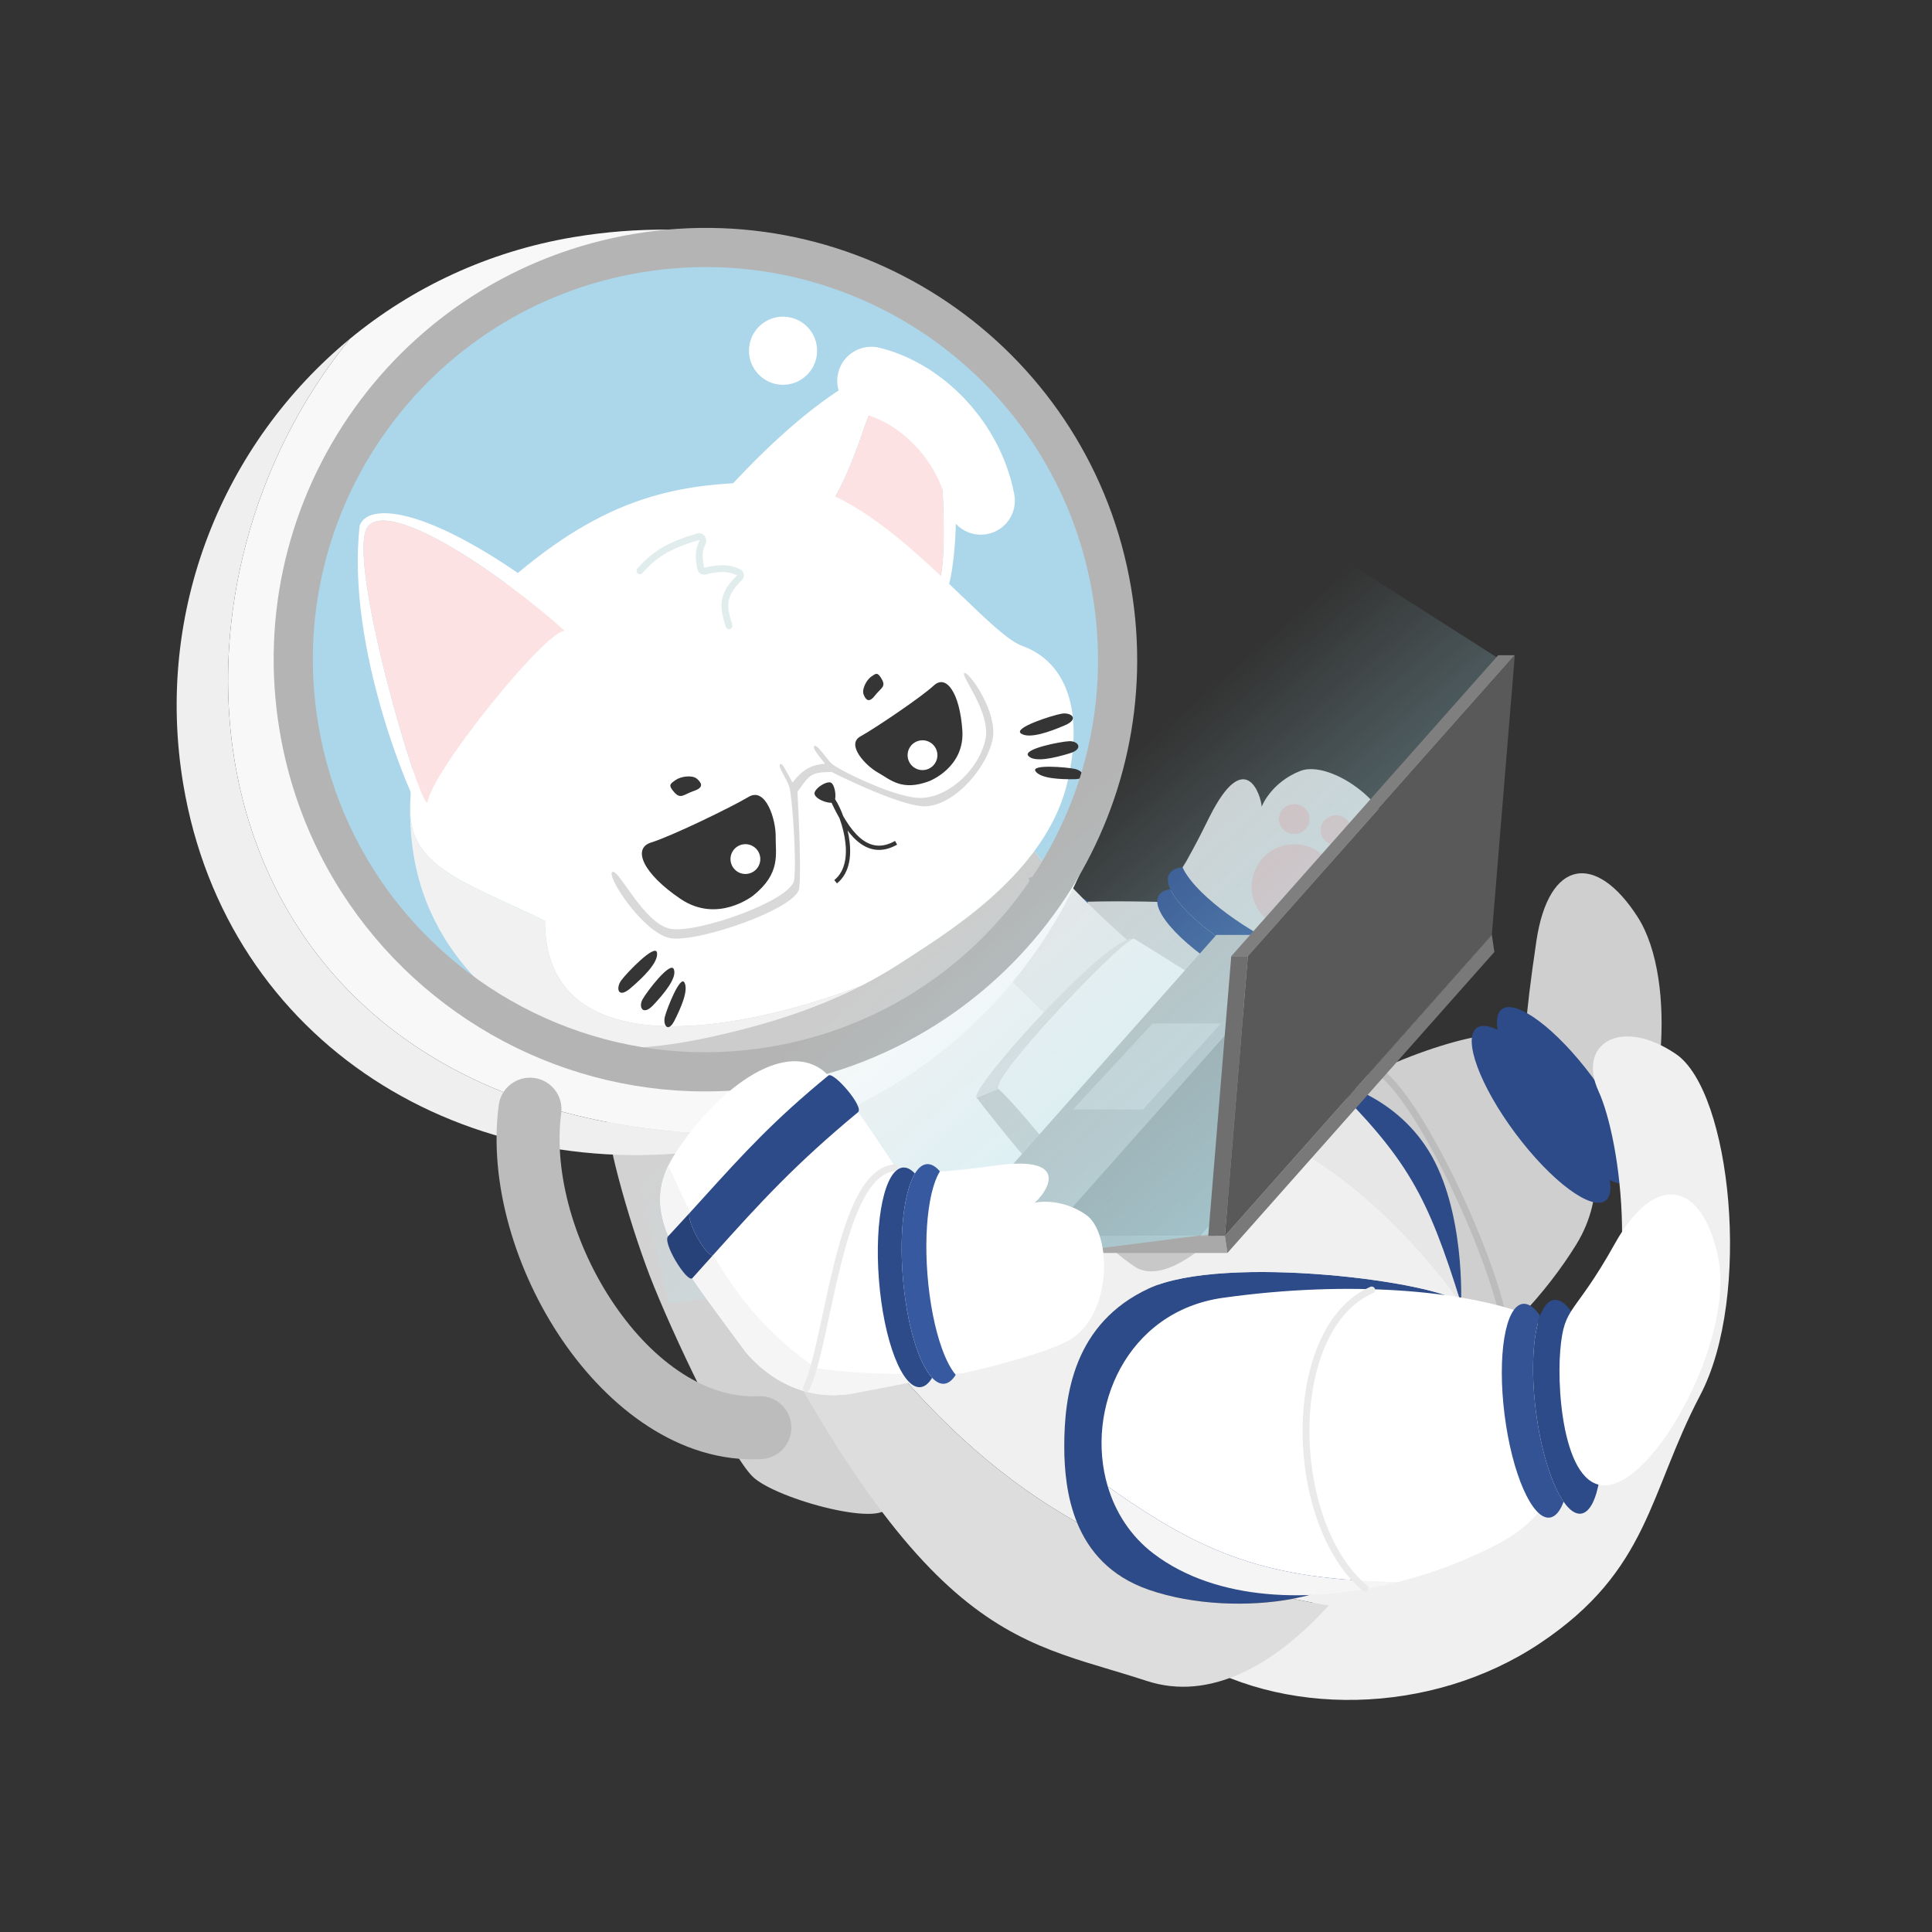 <svg width="2269" height="2269" viewBox="0 0 2269 2269" fill="none" xmlns="http://www.w3.org/2000/svg">
    <rect x="0" y="0" width="2269" height="2269" fill="#333333" stroke="none"/>
    <style>

        #ASTRONAUT {
            animation: ASTRONAUT 6s ease-in-out infinite;
        }

        #l_pupil {
            animation: l_pupil 5s ease-in-out infinite;
        }

        #r_pupil {
            animation: r_pupil 5s ease-in-out infinite;
        }

        #blue_light {
            animation: blue_light 3s ease-in-out infinite;
        }

        #head {
            transform-origin: 999px 1152px;
            animation: head 6s ease-in-out infinite;
        }

        #r_arm, #notebook {
            transform-origin: 896px 1382px;
            animation: r_arm 6s ease-in-out infinite;
        }

        #l_arm {
            transform-origin: 1229px 1173px;
            animation: l_arm 3s ease-in-out infinite;
        }

        #r_leg {
            transform-origin: 1440px 1690px;
            animation: r_leg 4s ease-in-out infinite;
        }

        #l_leg {
            transform-origin: 1600px 1444px;
            animation: l_leg 3s ease-in-out infinite;
        }

        @keyframes ASTRONAUT {
            0%, 100% {
                transform: translateY(0px);
            }

            50% {
                transform: translateY(-50px);
            }
        }

        @keyframes l_pupil {
            0%, 100% {
                transform: translate(10px, -15px);
            }

            50% {
                transform: translate(-20px, 10px);
            }
        }

        @keyframes r_pupil {
            0%, 100% {
                transform: translate(0px);
            }

            50% {
                transform: translate(-28px, 20px);
            }
        }

        @keyframes blue_light {
            0%, 2%, 6%, 10%, 100% {
                opacity: 1;
            }

            4%, 8% {
                opacity: 0;
            }
        }

        @keyframes head {
            0%, 100% {
                transform: rotate(0deg);
            }

            50% {
                transform: rotate(5deg);
            }
        }

        @keyframes r_arm {
            0%, 100% {
                transform: rotate(-3deg);
            }

            50% {
                transform: rotate(3deg);
            }
        }

        @keyframes l_arm {
            0%, 100% {
                transform: rotate(-5deg);
            }

            50% {
                transform: rotate(5deg);
            }
        }

        @keyframes r_leg {
            0%, 100% {
                transform: rotate(0deg);
            }

            50% {
                transform: rotate(10deg);
            }
        }

        @keyframes l_leg {
            0%, 100% {
                transform: rotate(0deg);
            }

            50% {
                transform: rotate(8deg);
            }
        }
    </style>
    <g>
        <g id="ASTRONAUT">
            <g id="l_arm">
                <g id="upper">
                    <path id="Vector 273"
                        d="M1209.87 1067.02C1153.47 1091 1166.21 1195.07 1198.15 1267.12C1199.94 1271.17 1201.86 1274.96 1203.9 1278.52C1219.35 1305.45 1241.98 1318.85 1272.38 1325.06L1329.17 1329.83C1350.06 1329.96 1373.26 1329.03 1398.88 1328C1405.64 1327.73 1412.57 1327.45 1419.67 1327.19L1436.72 1326.49C1494.41 1319.81 1531.27 1287.24 1548.23 1247.08C1581.52 1168.24 1538.1 1060.14 1424.83 1061.11C1369.14 1059.02 1316.99 1057.87 1277.28 1059L1222.1 1063.6C1217.06 1064.57 1212.95 1065.71 1209.87 1067.02Z"
                        fill="#CFCFCF" />
                </g>
                <g id="lower">
                    <g id="Vector 273_2">
                        <path fill-rule="evenodd" clip-rule="evenodd"
                            d="M1527.24 905.375C1562.12 891.687 1644.35 946.697 1637.95 1006.17C1635.15 1032.26 1618.69 1082.32 1599.96 1129.89C1529.59 1239.47 1496.93 1275.33 1444.3 1318.12C1425.62 1317.48 1404.45 1311.91 1380.5 1299.69C1377.48 1298.15 1374.57 1296.57 1371.77 1294.97C1291.03 1248.68 1298.79 1175.69 1324.85 1127.28C1342.38 1099.03 1354.56 1078.92 1366.37 1058.72L1376.13 1044.36L1383.9 1026.66L1393.16 1011.64C1404.98 990.446 1409.9 980.59 1416.42 967.493C1417.69 964.951 1419.02 962.286 1420.47 959.393C1462.34 875.923 1481 933.869 1481.75 947.373C1481.75 947.373 1492.37 919.063 1527.24 905.375Z"
                            fill="#CFCFCF" />
                        <path
                            d="M1548.12 1247.49C1548.12 1247.49 1560.23 1220.14 1577.31 1179.73L1582.94 1162.55L1595.19 1141.85C1596.79 1137.9 1598.39 1133.9 1599.96 1129.89C1529.59 1239.47 1496.93 1275.33 1444.3 1318.12C1495.78 1319.89 1528.33 1284.24 1548.12 1247.49Z"
                            fill="#CFCFCF" />
                    </g>
                    <g id="Vector">
                        <path
                            d="M1453.99 1149.48C1516.04 1184.89 1574.89 1198.63 1585.43 1180.16C1588.03 1175.61 1587.45 1169.53 1584.17 1162.41C1561 1166.05 1514.68 1151.62 1466.42 1124.08C1419.67 1097.39 1384.44 1066.02 1374.42 1044.27C1367.8 1045.31 1363.07 1047.82 1360.73 1051.92C1350.19 1070.39 1391.94 1114.07 1453.99 1149.48Z"
                            fill="#2D4B89" />
                        <path
                            d="M1374.42 1044.27C1384.44 1066.02 1419.67 1097.39 1466.42 1124.08C1514.68 1151.62 1561 1166.05 1584.17 1162.41C1590.79 1161.38 1595.52 1158.86 1597.86 1154.76C1600.39 1150.32 1599.9 1144.44 1596.85 1137.56C1587.86 1138.54 1575.82 1137.08 1561.77 1133.44C1538.7 1127.47 1510.24 1115.61 1481.07 1098.97C1452.54 1082.68 1428.3 1064.65 1411.46 1048.13C1400.47 1037.34 1392.63 1027.2 1388.81 1018.6C1381.16 1019.43 1375.73 1022.02 1373.16 1026.52C1370.56 1031.07 1371.14 1037.15 1374.42 1044.27Z"
                            fill="#2D4B89" />
                    </g>
                    <g id="hand">
                        <circle id="Ellipse 15" cx="1520" cy="1041.46" r="50" fill="#D4BABA" />
                        <ellipse id="Ellipse 16" cx="1520" cy="961.955" rx="18" ry="17.5" fill="#D4BABA" />
                        <ellipse id="Ellipse 17" cx="1569" cy="974.955" rx="18" ry="17.5" fill="#D4BABA" />
                        <ellipse id="Ellipse 18" cx="1592" cy="1011.96" rx="18" ry="17.5" fill="#D4BABA" />
                    </g>
                </g>
                <g id="Vector 273_3">
                    <path
                        d="M1398.88 1328C1405.64 1327.73 1412.57 1327.45 1419.67 1327.19L1436.72 1326.49C1494.4 1319.81 1531.27 1287.24 1548.23 1247.08C1447.79 1295.7 1376.43 1303.58 1263.7 1288.08C1245.01 1285.51 1225.18 1282.29 1203.9 1278.52C1219.35 1305.45 1241.98 1318.85 1272.38 1325.06L1329.17 1329.83C1350.06 1329.96 1373.26 1329.03 1398.88 1328Z"
                        fill="#CFCFCF" />
                </g>
                <g id="Vector 274">
                    <path fill-rule="evenodd" clip-rule="evenodd"
                        d="M1222.1 1063.6C1221.38 1055.86 1275.94 1049.41 1277.28 1059C1286.52 1154.87 1299.87 1211.16 1320.36 1294.12C1320.7 1301.99 1267.66 1298.27 1263.83 1288.62C1261.85 1280.33 1259.92 1272.32 1258.03 1264.51C1241.95 1197.94 1229.53 1146.49 1222.1 1063.6Z"
                        fill="#2D4B89" />
                    <path
                        d="M1272.38 1325.06C1273.24 1335.35 1329.53 1337.93 1329.17 1329.83C1327 1321.01 1324.91 1312.53 1322.88 1304.32C1322.03 1300.87 1321.19 1297.48 1320.36 1294.12C1320.7 1301.99 1267.66 1298.27 1263.83 1288.62C1266.59 1300.15 1269.44 1312.23 1272.38 1325.06Z"
                        fill="#274279" />
                </g>
            </g>
            <g id="l_leg">
                <path id="Vector 275"
                    d="M1851.15 1461.7C1922.54 1346.03 1809.83 1203.88 1737.21 1217.01C1664.58 1230.14 1545.92 1281.45 1424.36 1374.89C1302.79 1468.33 1369.22 1658.69 1501.84 1676.42C1634.47 1694.14 1779.77 1577.36 1851.15 1461.7Z"
                    fill="#CFCFCF" />
                <path id="Vector 329" d="M1621 1258.95C1674 1299.95 1758.5 1490.45 1767 1558.45" stroke="#BCBCBC"
                    stroke-width="8" stroke-linecap="round" />
                <path id="Vector 276"
                    d="M1804.34 1105.45C1789.9 1202.91 1790.14 1229.43 1792.43 1241.22C1794.72 1253.01 1857.72 1409.3 1905 1367.9C1952.29 1326.5 1971.84 1152.53 1923.27 1076.88C1874.7 1001.22 1818.79 1008 1804.34 1105.45Z"
                    fill="#CFCFCF" />
                <ellipse id="Ellipse 7" cx="1809.87" cy="1308.73" rx="37.5" ry="126.5"
                    transform="rotate(-36.746 1809.87 1308.73)" fill="#2D4B89" />
                <ellipse id="Ellipse 8" cx="1839.52" cy="1286.59" rx="37.5" ry="126.5"
                    transform="rotate(-36.746 1839.52 1286.59)" fill="#2D4B89" />
            </g>
            <g id="tail">
                <path id="Vector 279"
                    d="M1808.78 1929.8C1680.41 2015.64 1503.03 2017.62 1387.31 1941.2C1387.31 1941.2 1614.74 1865.19 1665.36 1810.53C1715.99 1755.87 1787.56 1774.7 1859.43 1649.09C1931.3 1523.48 1902.95 1337.22 1877.42 1281.66C1851.9 1226.1 1903.01 1193.76 1968.13 1237.77C2033.25 1281.78 2057.74 1522.54 1996.88 1638.32C1936.03 1754.09 1937.15 1843.95 1808.78 1929.8Z"
                    fill="#F0F0F0" />
            </g>
            <g id="body">
                <g id="Vector 272">
                    <path fill-rule="evenodd" clip-rule="evenodd"
                        d="M714.924 1307.16C706.227 1320.29 737.924 1433.16 763.424 1499.16C788.924 1565.16 856.424 1707.16 883.924 1734.16C911.424 1761.16 1046.92 1797.16 1042.92 1765.66C1038.92 1734.16 788.924 1268.66 788.924 1268.66C740.188 1285.56 723.62 1294.04 714.924 1307.16Z"
                        fill="#D2D2D2" />
                    <path
                        d="M714.924 1307.16C723.62 1294.04 740.188 1285.56 788.924 1268.66L744.924 1260.66L714.924 1307.16Z"
                        fill="#D2D2D2" />
                </g>
                <g id="Vector 271">
                    <path
                        d="M1592.42 1846.54C1663.32 1751.52 1713.02 1624.82 1715.92 1530.66C1692.51 1505.62 1437.92 1472.16 1349.42 1513.16C1260.92 1554.16 1249.92 1638.66 1249.92 1698.66C1249.92 1726.57 1252.95 1758.6 1264.8 1787.83C1278.42 1821.45 1303.7 1851.39 1349.42 1867.16C1401.97 1885.29 1466.97 1887.37 1518.33 1877.66C1550.54 1871.58 1577.39 1860.85 1592.42 1846.54Z"
                        fill="#2D4B89" />
                    <path fill-rule="evenodd" clip-rule="evenodd"
                        d="M1220.42 986.163L1107.42 1058.66C1107.42 1058.66 1272.92 1279.66 1432.92 1314.16C1592.92 1348.66 1715.92 1530.66 1715.92 1530.66C1676.2 1402.7 1652.85 1360.98 1560.42 1268.98C1551.45 1264.13 1542.11 1259.38 1532.42 1254.66C1411.69 1195.85 1207.77 1007.33 1220.42 986.163Z"
                        fill="#E7E7E7" />
                    <path
                        d="M1560.42 1268.98C1652.85 1360.98 1676.2 1402.7 1715.92 1530.66C1715.92 1530.66 1720.92 1421.16 1677.92 1351.66C1634.92 1282.16 1560.42 1268.98 1560.42 1268.98Z"
                        fill="#2D4B89" />
                    <path fill-rule="evenodd" clip-rule="evenodd"
                        d="M1107.42 1058.66L802 1229.46C967.857 1527.53 1096.34 1692.96 1264.8 1787.83C1252.95 1758.6 1249.92 1726.57 1249.92 1698.66C1249.92 1638.66 1260.92 1554.16 1349.42 1513.16C1437.92 1472.16 1692.51 1505.62 1715.92 1530.66C1715.92 1530.66 1592.92 1348.66 1432.92 1314.16C1272.92 1279.66 1107.42 1058.66 1107.42 1058.66ZM1518.33 1877.66C1532.06 1880.46 1546.09 1883.1 1560.42 1885.57C1571.48 1873.35 1582.17 1860.28 1592.42 1846.54C1577.39 1860.85 1550.54 1871.58 1518.33 1877.66Z"
                        fill="#F0F0F0" />
                    <path
                        d="M756.924 1254.66C1031.67 1879.47 1152.11 1915.49 1304.11 1960.94C1318.06 1965.11 1332.29 1969.37 1346.92 1974.16C1420.35 1998.23 1496.5 1956.2 1560.42 1885.57C1546.09 1883.1 1532.06 1880.46 1518.33 1877.66C1466.97 1887.37 1401.97 1885.29 1349.42 1867.16C1303.7 1851.39 1278.42 1821.45 1264.8 1787.83C1096.34 1692.96 967.857 1527.53 802 1229.46L756.924 1254.66Z"
                        fill="#DDDDDD" />
                </g>
                <g id="Rectangle 1">
                    <path
                        d="M1146.92 1289.16C1160.6 1306.91 1265.34 1442.6 1332.23 1487.32C1383.24 1521.43 1490.4 1397.45 1518.56 1318.39C1479.57 1395.41 1389.51 1490.58 1344.05 1460.18C1287.38 1422.29 1208.19 1310.47 1172.51 1278.69L1146.92 1289.16Z"
                        fill="#C8C8C8" />
                    <path
                        d="M1172.51 1278.69C1164.07 1264.76 1316.93 1104.43 1331.42 1102.41C1302.43 1096.65 1138.08 1279.04 1146.92 1289.16L1172.51 1278.69Z"
                        fill="#DADADA" />
                    <path
                        d="M1529.66 1236.61C1485.01 1195.36 1332.23 1102.63 1332.23 1102.63C1331.97 1102.54 1331.71 1102.46 1331.42 1102.41C1316.93 1104.43 1164.07 1264.76 1172.51 1278.69C1208.19 1310.47 1287.38 1422.29 1344.05 1460.18C1389.51 1490.58 1479.57 1395.41 1518.56 1318.39C1536.93 1282.09 1543.97 1249.83 1529.66 1236.61Z"
                        fill="#EEEEEE" />
                </g>
            </g>
            <g id="helmet">
                <g id="cover">
                    <g id="Ellipse 1">
                        <path fill-rule="evenodd" clip-rule="evenodd"
                            d="M920 1331.9C1185.62 1252.44 1356.73 985.751 1309.71 705.219C1258.76 401.283 977.259 227.603 673.323 278.545C573.313 295.308 484.005 337.703 411 397.877C133 738.455 238 1357.96 920 1331.9Z"
                            fill="#F8F8F8" />
                        <path
                            d="M215.239 921.108C266.181 1225.04 547.687 1398.72 851.622 1347.78C875.025 1343.86 897.841 1338.53 920 1331.9C238 1357.96 133 738.455 411 397.877C262.139 520.573 181.059 717.183 215.239 921.108Z"
                            fill="#EFEFEF" />
                    </g>
                    <g id="Vector_2">
                        <path
                            d="M1229.52 1023.17C1202.29 951.396 1053.17 941.419 896.451 1000.89C747.099 1057.56 644.749 1156.85 659.035 1228.18C736.073 1257.05 821.512 1266.64 908.485 1252.06C1047.13 1228.83 1162.06 1148.8 1233.45 1039.79C1232.85 1034.08 1231.56 1028.53 1229.52 1023.17Z"
                            fill="#CCCCCC" />
                        <path
                            d="M896.451 1000.89C1053.17 941.419 1202.29 951.396 1229.52 1023.17C1231.56 1028.53 1232.85 1034.08 1233.45 1039.79C1297.8 941.519 1326.77 819.702 1305.82 694.717C1261.63 431.088 1012.1 253.195 748.471 297.382C484.843 341.568 306.95 591.102 351.136 854.73C380.745 1031.39 502.56 1169.54 659.035 1228.18C644.749 1156.85 747.099 1057.56 896.451 1000.89Z"
                            fill="#ACD7EA" />
                    </g>
                </g>
                <g id="head">
                    <g id="l_ear">
                        <path
                            d="M1079.2 431.236C1142.61 528.227 1119.9 675.839 1113.33 689.899C1111.24 687.959 1107.31 685.378 1101.92 682.303C1113.84 680.514 1112.47 455.125 1069.3 434.606C1026.13 414.086 1020.54 523.977 973.61 595.249L853.702 575.508C973.463 444.418 1057.83 412.6 1079.2 431.236Z"
                            fill="white" />
                        <path
                            d="M1101.92 682.303C1086.12 658.515 997.854 589.001 973.61 595.249C1020.54 523.977 1026.13 414.086 1069.3 434.606C1112.47 455.125 1113.84 680.514 1101.92 682.303Z"
                            fill="#FCE2E2" />
                    </g>
                    <g id="face_base">
                        <path
                            d="M917.619 566.603C804.94 565.171 720.477 578.985 608.576 672.614C528.257 739.818 481.829 849.59 481.664 951.955C482.298 1019.41 549.032 1037.13 640 1081.46C640 1242.5 841.775 1221.62 1011.3 1157.83C1018.48 1154.16 1025.37 1150.45 1032 1146.69C1042.09 1140.97 1051.57 1135.14 1060.58 1129.24C1063.66 1127.22 1066.97 1125.08 1070.46 1122.81L1070.47 1122.8C1126.51 1086.48 1231.48 1018.44 1254.19 916.314C1274.06 826.98 1247.86 775.663 1200.54 758.568C1184.45 752.753 1159.6 728.847 1129.39 699.775C1070.78 643.381 991.968 567.548 917.619 566.603Z"
                            fill="white" />
                        <path
                            d="M677.524 1225.57C677.524 1225.57 722.611 1241.76 830.868 1218.67C908.356 1202.14 965.704 1181.08 1011.3 1157.83C841.775 1221.62 640 1242.5 640 1081.46C549.032 1037.13 482.298 1019.41 481.664 951.955C481.599 992.205 488.686 1031.31 503.679 1066.23C505.924 1071.46 508.291 1076.54 510.764 1081.46C566.79 1192.91 677.524 1225.57 677.524 1225.57Z"
                            fill="#F1F1F1" />
                    </g>
                    <path id="hair"
                        d="M751.478 670.404C770.128 649.38 787.185 640.095 819.882 630.334C823.645 629.211 826.726 633.846 824.912 637.329C820.658 645.501 820.053 654.051 823.03 667.835C823.504 670.029 825.742 671.333 827.92 670.792C846.554 666.167 856.224 667.016 867.412 672.077C869.939 673.22 870.347 676.575 868.369 678.52C847.266 699.277 849.089 712.411 856.176 734.919"
                        stroke="#E1EDEC" stroke-width="8" stroke-linecap="round" />
                    <g id="face">
                        <path id="mouth"
                            d="M981.373 1035.54C1011.28 1011.54 987.601 950.805 976.964 937.643C994.794 977.133 1017.81 1009.3 1052.39 989.802"
                            stroke="#353535" stroke-width="5" />
                        <path id="nose"
                            d="M976.563 919.595C971.887 915.801 955.355 926.556 956.623 932.505C957.892 938.454 971.649 943.841 977.598 942.572C983.547 941.303 981.238 923.388 976.563 919.595Z"
                            fill="#353535" />
                        <path id="l_eyebrow"
                            d="M1014.25 815.589C1011.93 809.557 1017.47 798.694 1023.1 794.738C1028.73 790.783 1030.61 788.79 1035.67 797.774C1040.73 806.758 1034.55 807.855 1027.43 817.037C1020.3 826.22 1016.56 821.62 1014.25 815.589Z"
                            fill="#353535" />
                        <path id="r_eyebrow"
                            d="M818.332 914.512C812.853 909.893 799.458 911.742 793.266 916.203C787.074 920.664 784.301 921.914 791.877 930.48C799.452 939.047 802.846 932.976 815.059 928.847C827.273 924.719 823.811 919.132 818.332 914.512Z"
                            fill="#353535" />
                        <g id="r_whisker">
                            <path id="Vector 315"
                                d="M771.655 1119C770.029 1107.29 736.24 1142.32 729.62 1151.37C723 1160.43 725.652 1173.21 740.151 1160.84C754.649 1148.48 773.281 1130.71 771.655 1119Z"
                                fill="#353535" />
                            <path id="Vector 316"
                                d="M803.864 1153.97C798.961 1144.7 783.24 1184.5 780.838 1194.12C778.436 1203.74 784.476 1213.58 792.047 1198.73C799.618 1183.87 808.767 1163.23 803.864 1153.97Z"
                                fill="#353535" />
                            <path id="Vector 317"
                                d="M791.4 1138.32C787.415 1128.25 759.646 1164.6 754.639 1173.65C749.631 1182.71 754.881 1193.56 767.324 1180.31C779.767 1167.06 795.386 1148.39 791.4 1138.32Z"
                                fill="#353535" />
                        </g>
                        <g id="l_whisker">
                            <path id="Vector 318"
                                d="M1199.17 861.484C1189.39 854.83 1235.78 840.093 1246.83 838.177C1257.88 836.262 1268.16 844.309 1250.64 851.815C1233.13 859.322 1208.94 868.137 1199.17 861.484Z"
                                fill="#353535" />
                            <path id="Vector 319"
                                d="M1216.21 905.863C1210.09 897.36 1252.72 900.926 1262.41 903.043C1272.1 905.161 1278.23 914.937 1261.57 915.132C1244.9 915.328 1222.34 914.367 1216.21 905.863Z"
                                fill="#353535" />
                            <path id="Vector 320"
                                d="M1207.72 887.75C1200.46 879.71 1245.36 870.954 1255.7 870.484C1266.03 870.015 1273.43 879.533 1256.03 884.806C1238.64 890.079 1214.97 895.791 1207.72 887.75Z"
                                fill="#353535" />
                        </g>
                        <path id="glass"
                            d="M1077.17 936.966C1045.12 934.508 982.519 902.735 976.468 896.666C970.417 890.596 959.814 874.087 956.615 875.999C953.417 877.911 960.022 885.548 968.92 896.945C950.807 898.36 941.682 905.221 930.704 919.078C923.197 905.373 918.408 894.581 915.977 897.69C913.546 900.799 923.571 913.735 926.924 924.008C930.277 934.282 935.734 1009.37 932.641 1033.43C929.548 1057.48 819.327 1096.36 787.73 1090.89C756.133 1085.42 726.638 1019.6 719.088 1024.04C711.539 1028.49 755.826 1096.37 787.423 1101.84C819.02 1107.3 935.481 1067.38 938.574 1043.33C941.667 1019.27 936.524 929.847 936.524 929.847C950.848 910.657 951.004 906.695 976.637 906.664C976.637 906.664 1051.05 944.409 1083.1 946.867C1115.14 949.325 1155.75 908.351 1165.36 870.233C1173.59 837.595 1137.08 787.149 1132.49 790.522C1127.89 793.896 1165.07 837.976 1157 869.999C1147.39 908.117 1109.21 939.424 1077.17 936.966Z"
                            fill="#D9D9D9" />
                        <g id="r_eye">
                            <path id="Vector 307"
                                d="M879.193 935.877C858.948 947.977 788.153 982.289 764.944 989.36C741.734 996.431 755.744 1026.4 799.293 1055.74C842.842 1085.07 884.089 1051.95 884.419 1051.9C917.512 1025.41 910.64 1002.8 910.993 982.783C911.346 962.765 899.439 923.778 879.193 935.877Z"
                                fill="#353535" />
                            <circle id="r_pupil" cx="875.422" cy="1008.92" r="17.5"
                                transform="rotate(-10.604 875.422 1008.92)" fill="white" />
                        </g>
                        <g id="l_eye">
                            <path id="Vector 308"
                                d="M1010.49 864.875C1027.65 855.381 1081.87 818.84 1096.64 805.113C1111.4 791.387 1127.18 813.987 1130.2 857.552C1133.21 901.117 1092.16 916.92 1091.98 917.137C1059.1 929.849 1045.66 915.457 1031.08 907.342C1016.49 899.227 993.337 874.369 1010.49 864.875Z"
                                fill="#353535" />
                            <circle id="l_pupil" cx="1083.42" cy="886.921" r="17.5"
                                transform="rotate(-10.604 1083.42 886.921)" fill="white" />
                        </g>
                    </g>
                    <g id="r_ear">
                        <path
                            d="M422.412 617.318C406.076 761.898 483.968 940.746 495.187 956.259C496.213 953.086 498.586 948.462 502.017 942.709C491.033 944.567 404.987 650.731 432.272 618.161C459.557 585.592 592.338 677.023 663.161 740.791L673.761 721.881C518.751 597.46 433.463 586.367 422.412 617.318Z"
                            fill="white" />
                        <path
                            d="M502.017 942.709C506.235 907.166 639.797 741.263 663.161 740.791C592.338 677.023 459.557 585.592 432.272 618.161C404.987 650.731 491.033 944.567 502.017 942.709Z"
                            fill="#FCE2E2" />
                    </g>
                </g>
                <g id="glass_2">
                    <path id="Vector (Stroke)" fill-rule="evenodd" clip-rule="evenodd"
                        d="M752.273 320.066C501.172 362.153 331.733 599.828 373.82 850.928C402.017 1019.16 518.002 1150.77 667.106 1206.64C740.457 1234.13 821.805 1243.27 904.683 1229.38C1033.51 1207.79 1140.83 1134.74 1209.15 1034.74C1208.82 1033.59 1208.44 1032.45 1208.02 1031.33L1212.63 1029.58C1213.15 1028.79 1213.68 1027.99 1214.2 1027.19C1275.51 933.568 1303.09 817.577 1283.14 698.519C1241.05 447.418 1003.37 277.979 752.273 320.066ZM328.453 858.532C282.166 582.376 468.513 320.985 744.669 274.699C1020.83 228.412 1282.22 414.759 1328.5 690.915C1350.45 821.828 1320.09 949.471 1252.69 1052.39C1177.93 1166.54 1057.52 1250.41 912.287 1274.75C821.218 1290.01 731.688 1279.97 650.965 1249.72C487.118 1188.32 359.474 1043.61 328.453 858.532Z"
                        fill="#B4B4B4" />
                    <circle id="Ellipse 14" cx="919.623" cy="411.9" r="40" transform="rotate(1.846 919.623 411.9)"
                        fill="white" />
                    <path id="Vector 326 (Stroke)" fill-rule="evenodd" clip-rule="evenodd"
                        d="M1112.6 595.472C1102.07 540.422 1057.16 496.685 1013.81 486.12C992.347 480.889 979.188 459.249 984.419 437.786C989.65 416.323 1011.29 403.164 1032.75 408.395C1107.39 426.584 1174.92 495.481 1191.18 580.435C1195.33 602.132 1181.11 623.088 1159.41 627.24C1137.71 631.393 1116.76 617.17 1112.6 595.472Z"
                        fill="white" />
                </g>
            </g>
            <g id="r_leg">
                <g id="Vector 275_2">
                    <path fill-rule="evenodd" clip-rule="evenodd"
                        d="M1764.67 1810.23C1883.82 1744.82 1855.89 1565.57 1786.24 1541.17C1716.59 1516.78 1588.06 1502.88 1436.22 1524.2C1322.73 1540.14 1273.9 1655 1301 1745.75C1414.9 1826.37 1487.53 1854.51 1641 1858.19C1685.58 1846.97 1728.17 1830.26 1764.67 1810.23Z"
                        fill="white" />
                    <path
                        d="M1301 1745.75C1310.16 1776.4 1327.98 1804.31 1354.91 1824.72C1428.87 1880.79 1540.05 1883.57 1641 1858.19C1487.53 1854.51 1414.9 1826.37 1301 1745.75Z"
                        fill="#F5F5F5" />
                </g>
                <path id="Vector 329_2" d="M1603.23 1865.46C1510.88 1787.68 1508 1559.96 1611 1514.96" stroke="#EAEAEA"
                    stroke-width="8" stroke-linecap="round" />
                <g id="Vector_3">
                    <path fill-rule="evenodd" clip-rule="evenodd"
                        d="M1767.01 1661.5C1758.26 1592.18 1767.83 1533.89 1788.37 1531.3C1795.05 1530.45 1802.06 1535.59 1808.79 1545.29C1800.25 1568.29 1797.81 1610.06 1803.72 1656.86C1809.62 1703.66 1822.37 1743.52 1836.35 1763.68C1832.24 1774.74 1826.73 1781.46 1820.05 1782.3C1799.51 1784.9 1775.76 1730.81 1767.01 1661.5Z"
                        fill="#335394" />
                    <path
                        d="M1878.13 1647.47C1869.38 1578.16 1845.63 1524.07 1825.08 1526.66C1818.41 1527.5 1812.89 1534.22 1808.79 1545.29C1800.25 1568.29 1797.81 1610.06 1803.72 1656.86C1809.62 1703.66 1822.37 1743.52 1836.35 1763.68C1843.08 1773.38 1850.09 1778.51 1856.76 1777.67C1877.31 1775.08 1886.88 1716.79 1878.13 1647.47Z"
                        fill="#2D4B89" />
                </g>
                <path id="Vector 276_2"
                    d="M1896.42 1460.79C1848.42 1546.83 1837.03 1531.98 1832.43 1585.87C1827.82 1639.77 1838.82 1763.87 1897.7 1741.88C1956.58 1719.89 2036.42 1564.09 2017.77 1476.14C1999.11 1388.2 1944.42 1374.75 1896.42 1460.79Z"
                    fill="white" />
            </g>
            <g id="notebook">
                <g id="Vector_4">
                    <path d="M1428.52 1098H1752.04L1734.3 1118L1438.52 1451.5H1135.76H1115L1428.52 1098Z"
                        fill="#B8B8B8" />
                    <path d="M1118.02 1471.5H1441.54L1438.52 1451.5H1135.76H1115L1118.02 1471.5Z" fill="#A9A9A9" />
                    <path d="M1441.54 1471.5L1755.06 1118L1752.04 1098L1734.3 1118L1438.52 1451.5L1441.54 1471.5Z"
                        fill="#797979" />
                    <path d="M1543.3 1098H1723.04L1705.3 1118L1409.52 1451.5H1229.78L1543.3 1098Z" fill="#979797" />
                    <path d="M1353.62 1202.03H1433.86L1342.32 1303.03H1260.08L1353.62 1202.03Z" fill="#CBCBCB" />
                </g>
                <path id="blue_light"
                    d="M785.5 1530.5L654 989.999L1323.5 494.999L1761 773.999L1452 1121.5L1425 1449L785.5 1530.5Z"
                    fill="url(#paint0_linear_4_10)" />
                <g id="Vector_5">
                    <path d="M1759.53 769.499L1446.01 1123H1465.52L1757.54 793.736L1779.04 769.499H1759.53Z"
                        fill="#7F7F7F" />
                    <path
                        d="M1752.04 1098L1779.04 769.499L1757.54 793.736L1465.52 1123L1440.51 1427.26L1438.52 1451.5L1752.04 1098Z"
                        fill="#595959" />
                    <path d="M1446.01 1123L1419.02 1451.5H1438.52L1440.51 1427.26L1465.52 1123H1446.01Z"
                        fill="#6F6F6F" />
                </g>
            </g>
            <path id="pipe" fill-rule="evenodd" clip-rule="evenodd"
                d="M627.307 1265.99C647.562 1268.68 661.797 1287.29 659.1 1307.55C649.822 1377.24 674.728 1463.72 721.604 1532.36C768.997 1601.76 831.335 1642.76 890.523 1639.71C910.931 1638.66 928.325 1654.35 929.375 1674.76C930.425 1695.17 914.733 1712.56 894.325 1713.61C798.013 1718.57 714.601 1653.32 660.494 1574.09C605.87 1494.11 573.526 1389.59 585.748 1297.78C588.444 1277.53 607.051 1263.29 627.307 1265.99Z"
                fill="#BCBCBC" />
            <g id="r_arm">
                <g id="upper_2">
                    <path id="Vector 273_4"
                        d="M963.223 1254.92C911.685 1221.76 832.775 1290.78 791.136 1357.71C788.799 1361.46 786.739 1365.18 784.945 1368.86C771.356 1396.79 772.991 1423.03 784.945 1451.66L812.924 1501.32C824.554 1518.67 838.369 1537.33 853.62 1557.94C857.645 1563.38 861.771 1568.96 865.983 1574.68L876.145 1588.38C914.095 1632.34 961.752 1644.53 1004.5 1635.98C1088.42 1619.2 1153.42 1522.51 1088.94 1429.38C1059.37 1382.15 1031 1338.36 1007.75 1306.16L972.924 1263.11C969.288 1259.49 966.038 1256.73 963.223 1254.92Z"
                        fill="white" />
                </g>
                <g id="lower_2">
                    <g id="Vector 273_5">
                        <path fill-rule="evenodd" clip-rule="evenodd"
                            d="M1275.31 1426.54C1306.24 1447.69 1306.96 1546.62 1254.18 1574.76C1231.03 1587.11 1180.37 1601.64 1130.5 1612.89C1000.31 1616.28 952.299 1609.42 887.327 1589.96C877.357 1574.15 870.061 1553.51 866.705 1526.82C866.283 1523.46 865.95 1520.17 865.704 1516.96C858.605 1424.16 923.33 1389.54 978.017 1383.89C1011.23 1382.51 1034.71 1381.27 1058.05 1379.69L1075.42 1379.69L1094.42 1376.16L1112.05 1375.38C1136.23 1373.24 1147.14 1371.77 1161.64 1369.8C1164.46 1369.42 1167.41 1369.02 1170.62 1368.6C1263.19 1356.3 1225.75 1404.31 1215.01 1412.52C1215.01 1412.52 1244.39 1405.39 1275.31 1426.54Z"
                            fill="white" />
                        <path
                            d="M1004.1 1636.11C1004.1 1636.11 1033.53 1630.75 1076.55 1622.17L1093.92 1617.16L1117.92 1615.66C1122.1 1614.76 1126.3 1613.84 1130.5 1612.89C1000.31 1616.28 952.299 1609.42 887.327 1589.96C914.802 1633.52 962.576 1640.41 1004.1 1636.11Z"
                            fill="#F5F5F5" />
                    </g>
                    <g id="Vector_6">
                        <path
                            d="M1032.25 1503.18C1037.84 1574.4 1059.55 1630.79 1080.75 1629.13C1085.98 1628.72 1090.68 1624.82 1094.72 1618.11C1078.7 1600.99 1064.6 1554.57 1060.25 1499.18C1056.03 1445.51 1062.18 1398.73 1074.53 1378.22C1069.95 1373.33 1065.22 1370.83 1060.5 1371.2C1039.31 1372.86 1026.66 1431.95 1032.25 1503.18Z"
                            fill="#2D4B89" />
                        <path
                            d="M1074.53 1378.22C1062.18 1398.73 1056.03 1445.51 1060.25 1499.18C1064.6 1554.57 1078.7 1600.99 1094.72 1618.11C1099.3 1623 1104.04 1625.5 1108.75 1625.13C1113.84 1624.73 1118.44 1621.02 1122.41 1614.63C1116.55 1607.74 1110.98 1596.96 1106.09 1583.3C1098.07 1560.86 1091.88 1530.66 1089.25 1497.18C1086.68 1464.42 1087.96 1434.24 1092.16 1411.02C1094.9 1395.87 1098.89 1383.69 1103.85 1375.7C1098.87 1369.83 1093.67 1366.79 1088.5 1367.2C1083.28 1367.61 1078.57 1371.51 1074.53 1378.22Z"
                            fill="#3659A0" />
                    </g>
                </g>
                <g id="Vector 273_6">
                    <path
                        d="M853.62 1557.94C857.645 1563.38 861.771 1568.96 865.983 1574.68L876.145 1588.38C914.095 1632.34 961.752 1644.53 1004.5 1635.98C907.825 1580.24 861.198 1525.64 810.656 1423.7C802.275 1406.8 793.787 1388.59 784.945 1368.86C771.356 1396.79 772.991 1423.03 784.945 1451.66L812.924 1501.32C824.554 1518.67 838.369 1537.33 853.62 1557.94Z"
                        fill="#F5F5F5" />
                </g>
                <g id="Vector 274_2">
                    <path fill-rule="evenodd" clip-rule="evenodd"
                        d="M972.924 1263.11C978.924 1258.16 1014.92 1299.66 1007.75 1306.16C933.648 1367.7 894.602 1410.38 837.502 1473.95C831.188 1478.66 804.449 1432.7 810.28 1424.11C816.024 1417.81 821.561 1411.71 826.955 1405.76C872.976 1355.05 908.547 1315.84 972.924 1263.11Z"
                        fill="#2D4B89" />
                    <path
                        d="M784.945 1451.66C776.924 1458.16 806.424 1506.16 812.924 1501.32C818.996 1494.57 824.833 1488.07 830.483 1481.77C832.855 1479.13 835.193 1476.53 837.502 1473.95C831.188 1478.66 804.449 1432.7 810.28 1424.11C802.291 1432.88 793.903 1442.02 784.945 1451.66Z"
                        fill="#274279" />
                </g>
                <path id="Vector 328" d="M947 1630.46C973.372 1574.24 985.202 1378.8 1050 1371.46" stroke="#EAEAEA"
                    stroke-width="8" stroke-linecap="round" />
            </g>
        </g>
    </g>
    <defs>
        <linearGradient id="paint0_linear_4_10" x1="1761" y1="1182" x2="1431" y2="797.999"
            gradientUnits="userSpaceOnUse">
            <stop stop-color="#ADF0FF" stop-opacity="0.5" />
            <stop offset="1" stop-color="#B0F1FF" stop-opacity="0" />
        </linearGradient>
    </defs>
</svg>